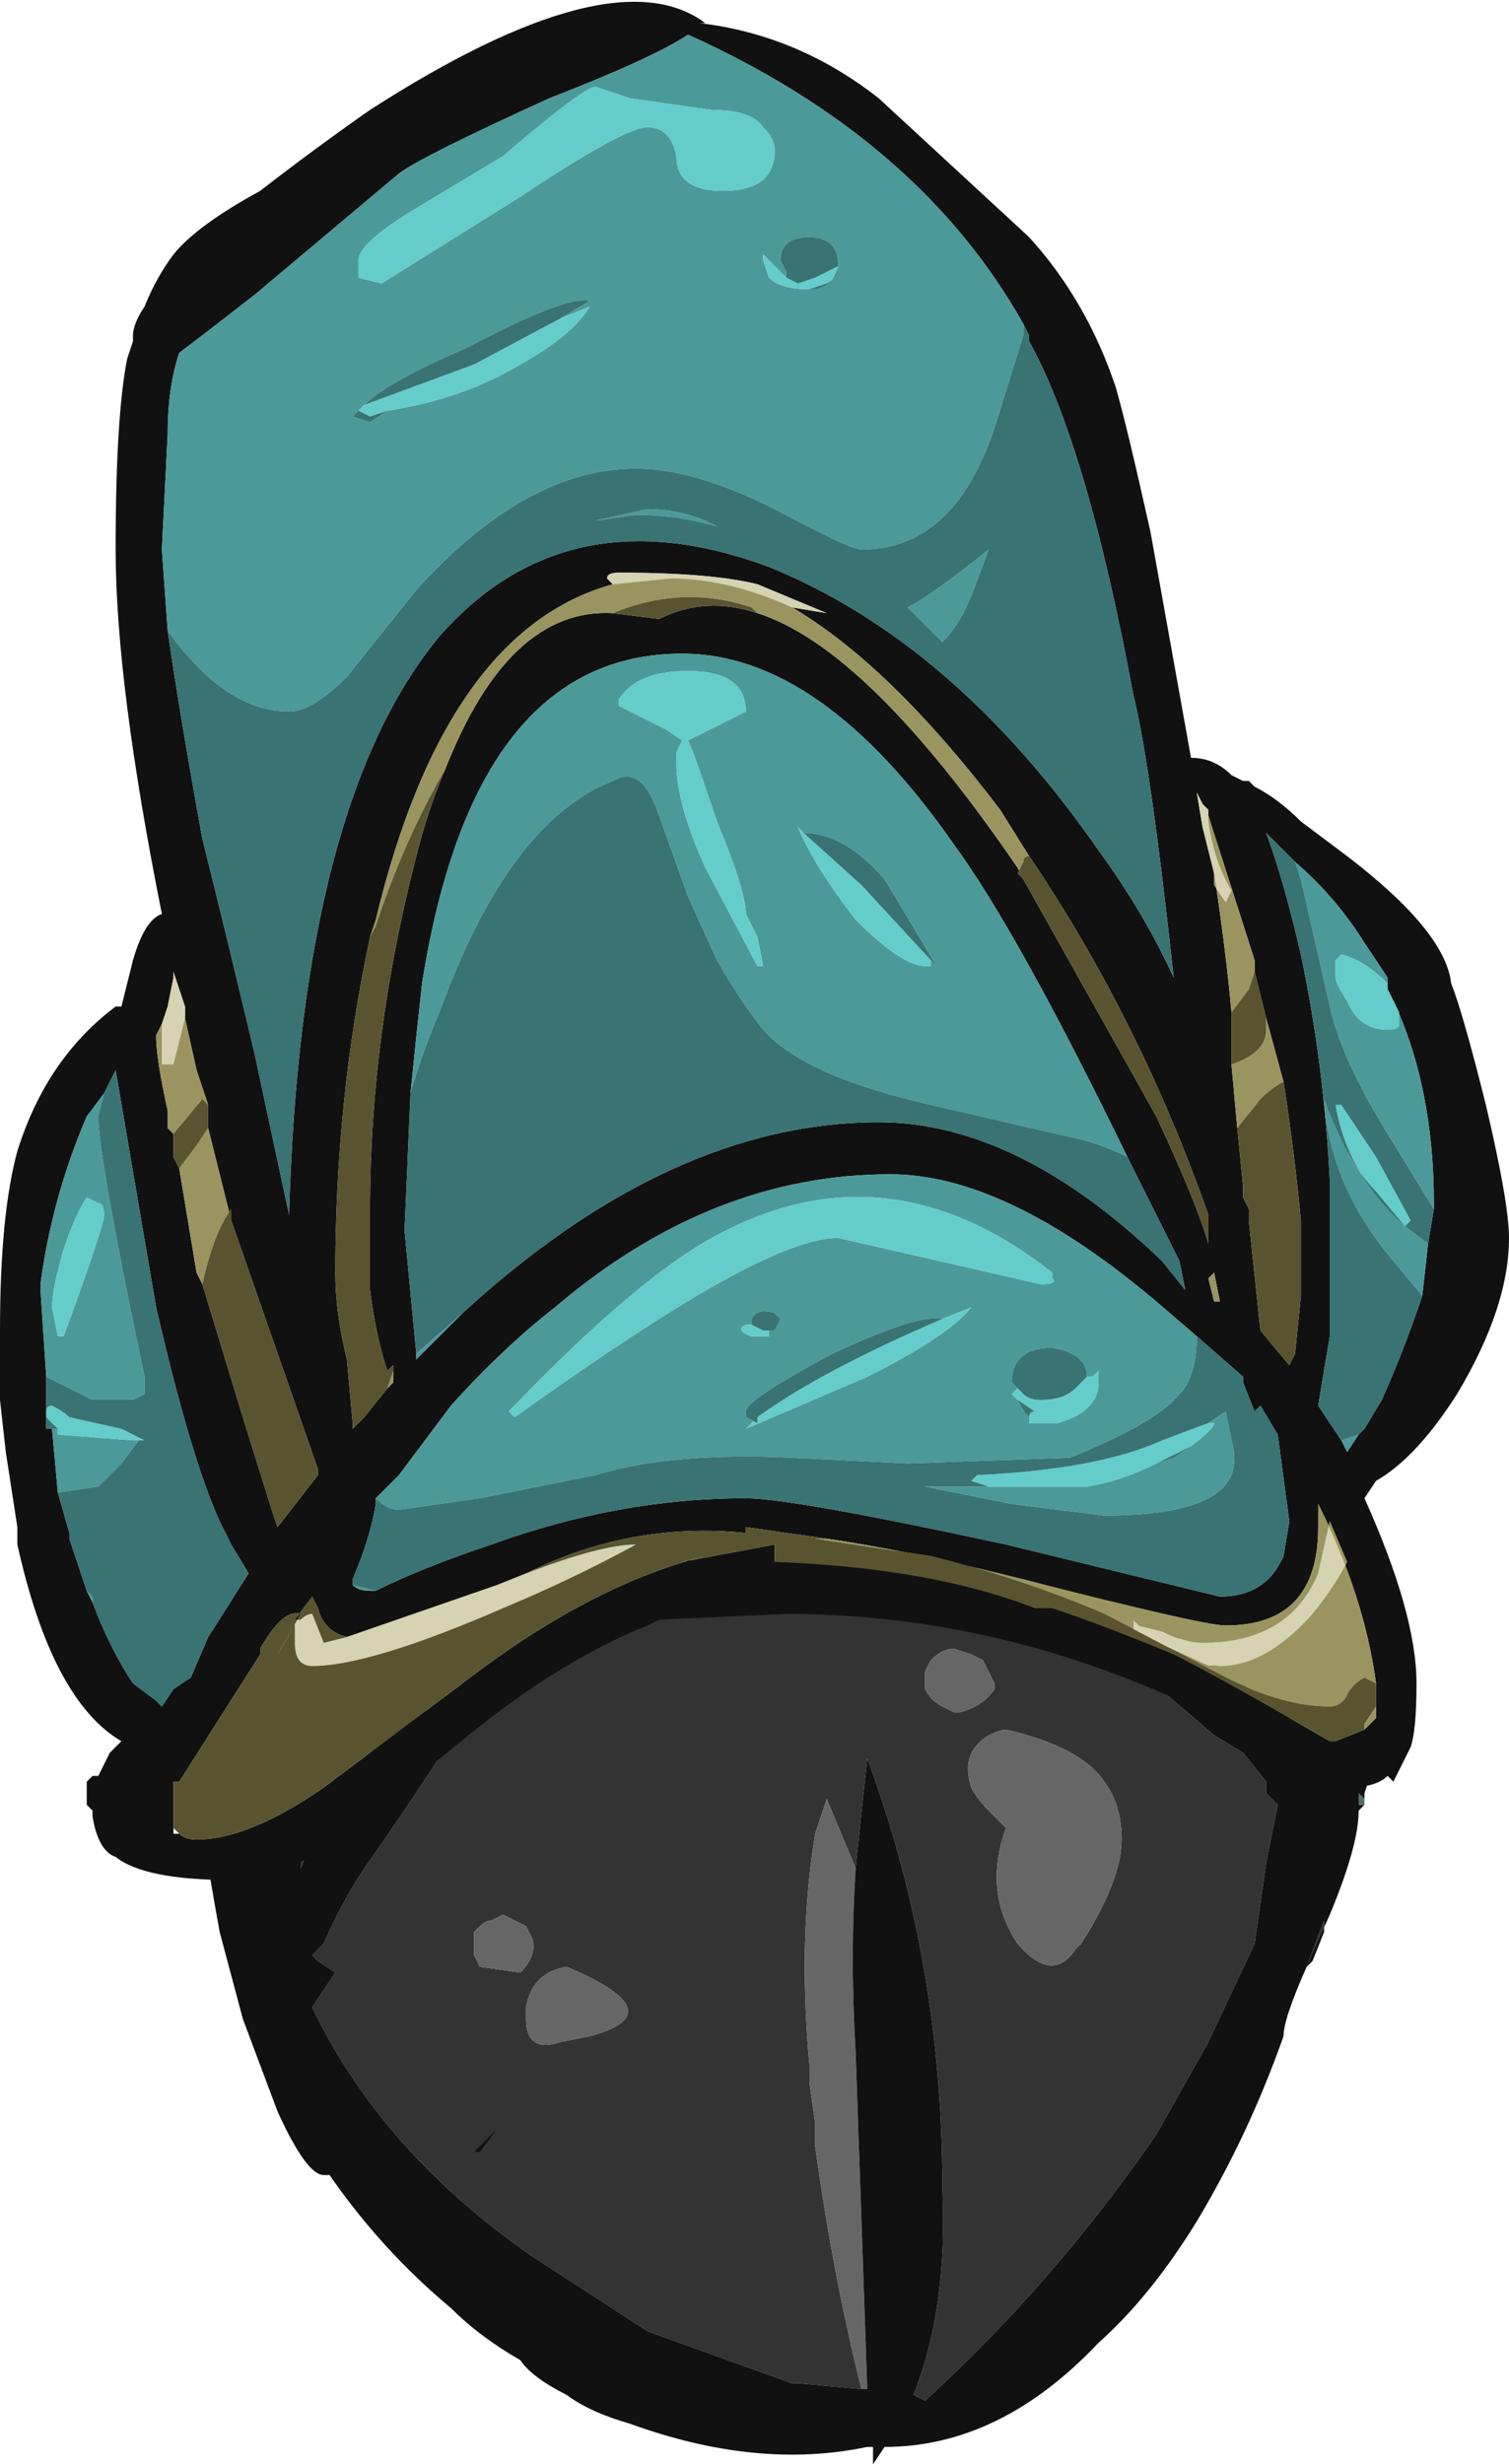 <?xml version="1.0" encoding="UTF-8" standalone="no"?>
<svg xmlns:ffdec="https://www.free-decompiler.com/flash" xmlns:xlink="http://www.w3.org/1999/xlink" ffdec:objectType="shape" height="21.3px" width="13.05px" xmlns="http://www.w3.org/2000/svg">
  <g transform="matrix(1.0, 0.0, 0.0, 1.0, 0.95, 0.2)">
    <path d="M7.55 14.15 L7.45 14.1 7.3 14.05 Q7.2 14.05 7.1 14.15 L7.05 14.25 Q7.05 14.35 7.05 14.4 7.1 14.5 7.2 14.55 L7.3 14.6 7.35 14.6 Q7.55 14.55 7.65 14.4 L7.65 14.35 7.55 14.15 M2.45 14.75 L3.85 13.95 Q5.75 12.9 8.0 13.4 L8.95 13.75 8.95 14.3 Q9.15 14.45 9.55 14.8 L9.8 14.95 10.0 15.2 10.0 15.3 10.1 15.4 10.0 15.9 Q9.95 16.25 9.9 16.6 L9.5 17.45 9.05 18.25 Q8.15 19.55 7.05 20.55 L6.95 20.5 Q7.25 19.75 7.2 18.7 7.2 16.75 6.55 15.0 6.5 15.45 6.45 15.95 L6.2 15.35 6.1 15.65 Q5.95 16.55 6.05 17.65 L6.05 17.8 6.1 18.15 6.1 18.35 Q6.25 19.45 6.5 20.45 L5.95 20.4 5.9 20.4 4.65 19.95 3.65 19.3 Q2.35 18.4 1.75 17.15 L1.95 16.85 1.8 16.75 1.75 16.7 1.85 16.6 Q2.0 16.25 2.2 15.95 2.8 15.1 3.25 14.35 L1.9 15.5 Q1.75 15.7 1.65 15.95 L1.65 15.8 2.45 14.75 M10.35 16.8 L10.4 16.75 10.5 16.5 10.5 16.4 10.35 16.8 M7.75 14.75 Q7.7 14.75 7.6 14.8 7.35 14.95 7.45 15.25 7.5 15.35 7.6 15.45 L7.75 15.6 Q7.55 16.15 7.85 16.6 8.15 16.95 8.35 16.65 L8.4 16.6 Q8.75 16.05 8.75 15.7 8.75 15.4 8.6 15.2 8.4 14.9 7.75 14.75 M3.6 17.15 L3.6 17.25 Q3.6 17.55 3.9 17.45 L4.15 17.4 Q4.9 17.2 3.95 16.8 3.65 16.85 3.6 17.15 M3.3 16.4 Q3.25 16.4 3.2 16.45 L3.15 16.5 3.15 16.7 3.2 16.8 3.55 16.85 Q3.7 16.7 3.65 16.55 L3.6 16.45 3.4 16.35 3.3 16.4" fill="#333333" fill-rule="evenodd" stroke="none"/>
    <path d="M7.55 14.15 L7.65 14.35 7.65 14.4 Q7.55 14.55 7.35 14.6 L7.3 14.6 7.2 14.55 Q7.1 14.5 7.05 14.4 7.05 14.35 7.05 14.25 L7.1 14.15 Q7.2 14.05 7.3 14.05 L7.45 14.1 7.55 14.15 M6.5 20.45 Q6.25 19.45 6.1 18.35 L6.1 18.15 6.05 17.8 6.05 17.65 Q5.95 16.55 6.1 15.65 L6.2 15.35 6.45 15.95 Q6.4 16.7 6.45 17.55 L6.55 20.45 6.5 20.45 M7.75 14.75 Q8.4 14.9 8.6 15.2 8.75 15.4 8.75 15.7 8.75 16.05 8.4 16.6 L8.35 16.65 Q8.15 16.95 7.85 16.6 7.55 16.15 7.75 15.6 L7.6 15.45 Q7.5 15.35 7.45 15.25 7.35 14.95 7.6 14.8 7.7 14.75 7.75 14.75 M3.3 16.4 L3.4 16.35 3.6 16.45 3.65 16.55 Q3.7 16.7 3.55 16.85 L3.2 16.8 3.15 16.7 3.15 16.5 3.2 16.45 Q3.25 16.4 3.3 16.4 M3.6 17.15 Q3.65 16.85 3.95 16.8 4.9 17.2 4.15 17.4 L3.9 17.45 Q3.6 17.55 3.6 17.25 L3.6 17.15" fill="#666666" fill-rule="evenodd" stroke="none"/>
    <path d="M1.65 15.8 L1.65 15.95 Q1.75 15.7 1.9 15.5 L3.25 14.35 Q2.8 15.1 2.2 15.95 2.0 16.25 1.85 16.6 L1.75 16.7 1.8 16.75 1.95 16.85 1.75 17.15 Q2.35 18.4 3.65 19.3 L4.65 19.95 5.9 20.4 5.95 20.4 6.5 20.45 6.55 20.45 6.45 17.55 Q6.4 16.7 6.45 15.95 6.5 15.45 6.55 15.0 7.2 16.75 7.2 18.7 7.25 19.75 6.95 20.5 L7.05 20.55 Q8.15 19.55 9.05 18.25 L9.5 17.45 9.9 16.6 Q9.95 16.25 10.0 15.9 L10.1 15.4 10.0 15.3 10.0 15.2 9.8 14.95 9.55 14.8 Q9.15 14.45 8.95 14.3 L8.95 13.75 10.9 15.15 10.85 15.3 10.85 15.35 10.8 15.3 10.8 15.4 10.85 15.4 10.8 15.45 Q10.8 15.75 10.55 16.35 L10.35 16.8 Q10.15 17.25 10.15 17.4 9.85 18.25 9.4 19.0 9.0 19.65 8.55 20.05 7.7 20.95 6.7 20.95 L6.6 21.1 6.6 20.95 6.55 20.95 Q5.6 21.15 4.5 20.75 4.15 20.65 3.95 20.5 3.65 20.35 3.55 20.2 3.2 20.0 2.95 19.75 2.35 19.25 1.9 18.6 L1.85 18.6 Q1.7 18.6 1.45 18.05 L1.15 17.25 0.95 16.5 Q0.85 15.95 0.85 15.9 L1.65 15.55 1.65 15.8 M10.35 16.8 L10.5 16.4 10.5 16.5 10.4 16.75 10.35 16.8" fill="#111111" fill-rule="evenodd" stroke="none"/>
    <path d="M2.45 14.75 L1.65 15.8 1.65 15.55 2.45 14.75 M10.85 15.35 L10.85 15.4 10.8 15.4 10.8 15.3 10.85 15.35" fill="#5b6b6b" fill-rule="evenodd" stroke="none"/>
    <path d="M5.1 0.0 Q5.95 0.1 6.65 0.65 L7.95 1.85 Q8.45 2.4 8.7 3.15 8.8 3.5 9.0 4.4 L9.35 6.35 Q9.55 6.35 9.7 6.5 L9.8 6.55 9.85 6.55 9.9 6.6 Q10.1 6.7 10.3 6.9 L10.7 7.2 Q11.55 7.85 11.6 8.3 11.7 8.55 11.9 9.35 12.1 10.2 12.1 10.5 12.1 11.1 11.65 11.85 11.3 12.4 10.95 12.6 L10.85 12.75 Q11.3 13.75 11.3 14.35 11.3 14.75 11.25 14.9 L11.1 15.2 11.05 15.15 Q10.95 15.25 10.7 15.25 10.5 15.25 10.5 15.15 L10.3 15.1 10.2 15.05 Q9.9 14.9 9.65 14.7 L9.4 14.55 9.25 14.5 Q7.6 13.75 5.85 13.75 L4.75 13.8 4.65 13.85 Q3.9 14.15 3.1 14.8 L2.05 15.65 Q1.5 16.05 1.05 16.05 0.3 16.05 0.05 15.85 -0.1 15.8 -0.15 15.5 L-0.15 15.45 -0.2 15.4 -0.2 15.2 -0.15 15.15 -0.1 15.15 0.0 14.95 0.1 14.85 Q-0.5 14.5 -0.8 13.15 L-0.8 13.0 -0.9 12.35 -0.95 11.9 -0.95 11.3 Q-0.95 10.3 -0.8 9.75 -0.55 8.95 0.05 8.5 L0.1 8.5 0.2 8.1 Q0.3 7.75 0.45 7.7 0.05 5.7 0.05 4.55 0.05 3.4 0.15 2.9 L0.2 2.75 0.2 2.7 Q0.2 2.6 0.3 2.45 0.4 2.2 0.55 2.0 0.75 1.75 1.3 1.45 1.75 1.1 2.25 0.75 4.35 -0.6 5.15 0.0 L5.1 0.0 M0.5 5.25 Q0.6 5.95 0.8 7.05 1.0 7.85 1.25 8.9 L1.55 10.3 Q1.65 6.75 2.85 5.3 3.95 4.05 5.7 4.7 7.3 5.35 8.55 7.15 8.95 7.7 9.2 8.25 9.0 6.4 8.85 5.8 8.45 3.65 7.95 2.75 L7.95 2.7 7.9 2.6 Q7.0 1.0 5.0 0.1 4.7 0.3 3.8 0.65 2.7 1.15 2.5 1.3 L1.25 2.35 Q0.8 2.7 0.6 2.85 0.5 3.15 0.5 3.55 L0.45 4.55 0.5 5.25 M7.95 7.2 L7.7 6.8 Q6.75 5.55 5.9 5.05 L6.2 5.1 5.6 4.85 Q5.2 4.75 4.4 4.75 4.3 4.75 4.3 4.8 L4.35 4.85 Q2.9 5.25 2.3 7.75 L2.25 7.9 Q1.95 9.3 1.95 10.8 1.95 11.15 2.05 11.55 L2.1 12.1 2.1 12.15 2.2 12.05 2.4 11.8 2.45 11.75 2.45 11.65 2.45 11.6 2.4 11.65 Q2.3 11.35 2.25 10.95 L2.25 10.25 Q2.25 8.75 2.65 7.2 2.75 6.8 2.9 6.45 3.45 5.05 4.35 5.1 L4.75 5.15 Q5.15 4.95 5.6 5.1 6.55 5.4 7.85 7.3 L7.9 7.4 9.05 9.45 Q9.4 10.2 9.5 10.55 L9.5 10.3 Q8.9 8.6 7.95 7.2 M9.5 6.85 L9.5 6.8 9.45 6.75 9.4 6.65 9.45 6.95 9.55 7.35 Q9.65 8.0 9.7 8.55 L9.7 9.0 9.75 9.55 9.8 10.05 9.8 10.15 9.85 10.25 9.85 10.35 9.95 11.3 10.2 11.6 10.25 11.5 10.3 11.0 10.3 10.35 Q10.25 9.8 10.15 9.15 L10.0 8.6 9.9 8.2 9.9 8.1 9.5 6.85 M8.8 9.8 Q7.85 7.85 7.3 7.1 6.15 5.45 4.95 5.45 3.15 5.45 2.7 8.3 2.65 8.75 2.6 9.25 L2.55 10.4 2.55 10.45 2.65 11.5 2.65 11.55 3.05 11.15 Q4.85 9.5 6.65 9.5 7.85 9.5 9.1 10.7 L9.3 10.95 9.25 10.7 8.8 9.8 M0.65 8.6 L0.65 8.5 0.55 8.2 0.55 8.25 0.5 8.5 0.45 8.65 0.4 8.75 Q0.4 8.95 0.5 9.4 L0.5 9.55 0.55 9.6 0.55 9.8 0.6 9.9 0.75 10.8 0.8 10.9 1.15 12.05 1.4 12.85 1.45 13.0 1.8 12.55 1.8 12.5 1.05 10.35 0.85 9.55 0.85 9.35 0.75 9.05 0.65 8.6 M-0.45 12.7 L-0.35 13.05 -0.35 13.1 -0.2 13.55 -0.15 13.65 Q0.0 14.05 0.2 14.35 L0.4 14.5 0.45 14.55 0.55 14.4 0.7 14.3 0.85 13.95 1.2 13.4 1.05 13.15 0.95 12.95 Q0.7 12.4 0.4 11.1 L0.05 9.05 -0.05 9.25 -0.2 9.45 Q-0.5 10.15 -0.6 10.9 L-0.6 10.95 -0.55 11.7 -0.55 12.0 -0.55 12.05 -0.55 12.15 -0.5 12.15 -0.45 12.7 M1.6 13.85 L1.45 14.1 1.65 13.75 Q1.5 13.7 1.3 14.05 L1.3 14.1 0.6 15.2 0.55 15.2 0.55 15.6 0.55 15.65 0.6 15.65 Q0.65 15.7 0.75 15.7 1.2 15.7 1.85 15.25 L3.05 14.35 Q4.15 13.5 5.15 13.25 L4.95 13.3 5.75 13.15 5.75 13.3 Q7.1 13.35 8.0 13.7 L8.15 13.7 Q8.6 13.85 9.2 14.1 9.6 14.3 10.55 14.85 L10.6 14.85 10.85 14.75 10.95 14.65 10.95 14.55 10.95 14.35 Q10.85 13.6 10.45 12.8 L10.45 13.0 Q10.45 13.85 9.65 13.85 9.45 13.85 7.9 13.45 6.9 13.2 6.2 13.1 L5.5 13.0 5.5 13.05 Q4.5 12.95 3.6 13.4 L3.35 13.5 2.05 13.95 Q1.85 13.9 1.8 13.7 L1.75 13.6 1.6 13.8 1.6 13.85 M9.4 11.35 L9.05 11.05 Q7.75 9.95 6.75 9.95 5.2 9.95 3.85 11.1 3.4 11.45 2.95 11.95 L2.5 12.55 2.3 12.75 2.3 12.8 Q2.25 13.1 2.1 13.45 L2.1 13.5 Q2.15 13.55 2.25 13.55 L2.3 13.55 Q2.7 13.35 3.3 13.15 4.4 12.75 5.5 12.75 5.9 12.75 7.75 13.15 L9.6 13.6 Q10.0 13.6 10.15 13.25 L10.2 12.95 10.1 12.2 9.95 11.95 9.9 12.0 9.8 11.75 9.8 11.7 9.4 11.35 M11.45 10.25 L11.45 10.2 Q11.45 9.2 11.1 8.45 L11.05 8.35 11.05 8.3 11.05 8.25 10.85 7.95 Q10.6 7.55 10.25 7.25 L10.0 7.0 Q10.15 7.4 10.3 8.05 10.5 9.0 10.55 10.0 L10.55 11.35 10.45 11.95 10.65 12.25 10.7 12.35 10.8 12.2 10.85 12.15 11.0 11.9 Q11.2 11.45 11.35 11.0 L11.4 10.55 11.45 10.25 M9.55 11.05 L9.6 11.05 9.55 10.8 9.5 10.85 9.55 11.05 M3.15 18.4 L3.35 18.2 3.2 18.4 3.15 18.4" fill="#111111" fill-rule="evenodd" stroke="none"/>
    <path d="M5.85 2.2 L5.65 2.0 5.65 2.05 5.7 2.2 Q5.8 2.3 6.05 2.3 L6.2 2.25 Q6.3 2.2 6.3 2.1 6.3 1.85 6.05 1.85 5.8 1.85 5.8 2.05 L5.85 2.15 5.85 2.2 M7.9 2.6 L7.9 2.7 7.65 3.5 Q7.3 4.55 6.5 4.55 6.4 4.55 5.75 4.2 5.05 3.85 4.55 3.85 3.6 3.85 2.65 4.9 L2.05 5.65 Q1.75 5.95 1.55 5.95 1.0 5.95 0.5 5.25 L0.45 4.55 0.5 3.55 Q0.5 3.15 0.6 2.85 0.8 2.7 1.25 2.35 L2.5 1.3 Q2.7 1.15 3.8 0.65 4.7 0.3 5.0 0.1 7.0 1.0 7.9 2.6 M6.9 5.05 Q7.1 4.95 7.6 4.55 L7.45 4.95 Q7.35 5.2 7.2 5.35 L6.9 5.05 M6.0 7.0 L5.95 6.95 Q6.1 7.3 6.45 7.75 6.85 8.15 7.05 8.15 L7.1 8.15 7.1 8.1 7.15 8.15 Q6.85 7.65 6.7 7.4 6.35 7.0 6.0 7.0 M2.4 3.35 Q3.05 3.25 3.55 2.95 4.0 2.7 4.15 2.45 L3.9 2.55 4.15 2.4 Q3.95 2.35 3.1 2.8 2.4 3.1 2.2 3.3 L2.15 3.35 2.1 3.4 2.25 3.45 2.4 3.35 M4.9 1.15 Q4.9 1.45 5.3 1.45 5.75 1.45 5.75 1.1 5.75 1.0 5.65 0.9 5.55 0.75 5.2 0.75 L4.5 0.65 4.2 0.55 Q4.1 0.55 3.4 1.15 L2.65 1.6 Q2.15 1.9 2.15 2.05 L2.15 2.2 2.35 2.25 3.55 1.5 Q4.45 0.9 4.65 0.9 4.85 0.9 4.9 1.15 M5.25 4.35 Q4.9 4.25 4.55 4.25 L4.2 4.3 4.65 4.2 Q4.9 4.2 5.15 4.3 L5.25 4.35 M5.3 6.05 L5.5 5.95 Q5.5 5.6 5.0 5.6 4.55 5.6 4.4 5.85 L4.4 5.9 4.8 6.1 4.95 6.2 4.9 6.3 4.9 6.4 Q4.9 6.75 5.15 7.3 L5.6 8.15 5.65 8.15 5.6 7.9 5.5 7.7 Q5.5 7.5 5.25 6.9 5.05 6.3 5.0 6.2 L5.3 6.05 M8.8 9.8 Q8.6 9.7 8.4 9.65 L7.1 9.35 Q6.0 9.1 5.65 8.7 5.45 8.45 5.25 8.1 L5.0 7.55 4.75 6.85 Q4.6 6.4 4.35 6.55 3.45 6.9 2.85 8.55 2.7 8.9 2.6 9.25 2.65 8.75 2.7 8.3 3.15 5.45 4.95 5.45 6.15 5.45 7.3 7.1 7.85 7.85 8.8 9.8 M2.65 11.5 L3.05 11.15 2.65 11.55 2.65 11.5 M0.25 12.25 L0.1 12.45 -0.1 12.65 -0.45 12.7 -0.5 12.15 -0.45 12.15 -0.45 12.2 0.2 12.25 0.25 12.25 M-0.2 13.55 L-0.15 13.6 -0.15 13.65 -0.2 13.55 M-0.05 9.25 L-0.1 9.45 Q-0.1 9.8 0.3 11.7 L0.3 11.85 0.2 11.9 -0.15 11.9 -0.55 11.7 -0.6 10.95 -0.6 10.9 Q-0.5 10.15 -0.2 9.45 L-0.05 9.25 M9.4 11.35 Q9.4 11.7 9.25 11.85 9.05 12.1 8.3 12.4 L6.9 12.45 5.9 12.4 Q4.85 12.35 4.2 12.55 L3.2 12.75 2.5 12.85 Q2.4 12.85 2.3 12.75 L2.5 12.55 2.95 11.95 Q3.4 11.45 3.85 11.1 5.2 9.95 6.75 9.95 7.75 9.95 9.05 11.05 L9.4 11.35 M2.1 13.5 L2.3 13.55 2.25 13.55 Q2.15 13.55 2.1 13.5 M5.55 11.25 L5.5 11.25 Q5.4 11.3 5.55 11.35 L5.7 11.35 5.7 11.3 5.75 11.3 5.8 11.2 5.75 11.15 Q5.6 11.1 5.55 11.2 L5.55 11.25 M5.6 12.05 L5.5 12.15 6.55 11.7 Q7.25 11.35 7.45 11.1 L7.2 11.2 Q7.0 11.15 6.25 11.5 5.5 11.9 5.5 12.0 L5.5 12.05 5.6 12.1 5.6 12.05 M3.45 12.0 L3.5 12.05 Q4.2 11.55 4.75 11.2 5.85 10.5 6.3 10.5 L8.05 10.9 Q8.2 10.9 8.15 10.85 L8.15 10.8 Q6.75 9.7 5.3 10.45 4.6 10.8 3.45 12.0 M11.45 10.25 L11.05 9.6 Q10.65 8.95 10.55 8.5 L10.3 7.4 10.25 7.25 Q10.6 7.55 10.85 7.95 L11.05 8.25 11.05 8.3 Q10.85 8.1 10.65 8.05 L10.6 8.1 10.6 8.25 Q10.6 8.3 10.7 8.45 10.8 8.7 11.05 8.7 11.15 8.7 11.15 8.65 L11.15 8.55 11.1 8.45 Q11.45 9.2 11.45 10.2 L11.45 10.25 M10.65 12.25 L10.8 12.2 10.7 12.35 10.65 12.25 M11.35 11.0 L11.1 10.7 Q10.55 10.05 10.5 9.3 10.7 9.85 10.95 10.1 L11.2 10.4 11.4 10.55 11.35 11.0 M7.85 11.8 L7.8 11.85 7.85 11.9 Q7.9 12.0 7.95 12.05 L7.95 12.1 8.2 12.1 Q8.55 12.0 8.55 11.75 L8.55 11.65 8.5 11.7 8.45 11.7 Q8.45 11.5 8.15 11.45 7.8 11.45 7.8 11.75 L7.85 11.8 M7.6 12.65 L8.45 12.65 Q8.75 12.6 9.05 12.45 L9.2 12.4 9.35 12.3 Q9.55 12.15 9.55 12.1 L9.5 12.1 9.65 12.0 9.7 12.25 Q9.75 12.4 9.7 12.55 9.55 12.9 8.6 12.9 L7.8 12.8 7.05 12.65 7.6 12.65 M-0.05 10.3 Q-0.05 10.2 -0.1 10.2 L-0.2 10.15 Q-0.3 10.3 -0.4 10.6 -0.5 10.95 -0.5 11.1 L-0.45 11.35 -0.4 11.35 Q-0.05 10.4 -0.05 10.3" fill="#4c9999" fill-rule="evenodd" stroke="none"/>
    <path d="M6.05 2.3 Q5.8 2.3 5.7 2.2 L5.65 2.05 5.65 2.0 5.85 2.2 5.95 2.25 6.1 2.2 6.3 2.1 Q6.25 2.3 6.05 2.3 M7.1 8.1 L7.1 8.15 7.05 8.15 Q6.85 8.15 6.45 7.75 6.1 7.3 5.95 6.95 L6.0 7.0 6.5 7.45 7.1 8.1 M4.9 1.15 Q4.85 0.9 4.65 0.9 4.45 0.9 3.55 1.5 L2.35 2.25 2.15 2.2 2.15 2.05 Q2.15 1.9 2.65 1.6 L3.4 1.15 Q4.1 0.55 4.2 0.55 L4.5 0.65 5.2 0.75 Q5.55 0.75 5.65 0.9 5.75 1.0 5.75 1.1 5.75 1.45 5.3 1.45 4.9 1.45 4.9 1.15 M3.9 2.55 L4.15 2.45 Q4.0 2.7 3.55 2.95 3.05 3.25 2.4 3.35 L2.25 3.4 2.15 3.35 2.2 3.3 3.15 2.95 3.9 2.55 M5.3 6.05 L5.0 6.2 Q5.05 6.3 5.25 6.9 5.5 7.5 5.5 7.7 L5.6 7.9 5.65 8.15 5.6 8.15 5.15 7.3 Q4.9 6.75 4.9 6.4 L4.9 6.3 4.95 6.2 4.8 6.1 4.4 5.9 4.4 5.85 Q4.55 5.6 5.0 5.6 5.5 5.6 5.5 5.95 L5.3 6.05 M-0.55 12.0 Q-0.55 11.95 -0.5 11.95 -0.4 12.0 -0.35 12.05 L0.1 12.15 0.3 12.25 0.25 12.25 0.2 12.25 -0.45 12.2 -0.45 12.15 -0.55 12.05 -0.55 12.0 M5.7 11.3 L5.7 11.35 5.55 11.35 Q5.4 11.3 5.5 11.25 L5.55 11.25 5.65 11.3 5.7 11.3 M7.2 11.2 L7.45 11.1 Q7.25 11.35 6.55 11.7 L5.5 12.15 5.6 12.05 Q6.15 11.65 7.2 11.2 M3.45 12.0 Q4.6 10.8 5.3 10.45 6.75 9.7 8.15 10.8 L8.15 10.85 Q8.2 10.9 8.05 10.9 L6.3 10.5 Q5.85 10.5 4.75 11.2 4.2 11.55 3.5 12.05 L3.45 12.0 M11.1 8.45 L11.15 8.55 11.15 8.65 Q11.15 8.7 11.05 8.7 10.8 8.7 10.7 8.45 10.6 8.3 10.6 8.25 L10.6 8.1 10.65 8.05 Q10.85 8.1 11.05 8.3 L11.05 8.35 11.1 8.45 M11.2 10.4 Q10.7 9.95 10.6 9.35 L10.65 9.35 10.95 9.8 11.25 10.35 11.2 10.4 M7.85 11.9 L7.8 11.85 7.85 11.8 7.9 11.85 Q7.95 11.9 8.05 11.9 8.25 11.9 8.35 11.8 L8.45 11.7 8.5 11.7 8.55 11.65 8.55 11.75 Q8.55 12.0 8.2 12.1 L7.95 12.1 7.95 12.05 Q7.95 12.0 8.0 12.0 L7.85 11.9 M9.05 12.45 Q8.75 12.6 8.45 12.65 L7.6 12.65 7.45 12.6 7.5 12.55 Q8.55 12.5 9.1 12.25 L9.5 12.1 9.55 12.1 Q9.55 12.15 9.35 12.3 L9.05 12.45 M-0.05 10.3 Q-0.05 10.4 -0.4 11.35 L-0.45 11.35 -0.5 11.1 Q-0.5 10.95 -0.4 10.6 -0.3 10.3 -0.2 10.15 L-0.1 10.2 Q-0.05 10.2 -0.05 10.3" fill="#65cccc" fill-rule="evenodd" stroke="none"/>
    <path d="M5.85 2.2 L5.85 2.15 5.8 2.05 Q5.8 1.85 6.05 1.85 6.3 1.85 6.3 2.1 6.3 2.2 6.2 2.25 L6.05 2.3 Q6.25 2.3 6.3 2.1 L6.1 2.2 5.95 2.25 5.85 2.2 M0.5 5.25 Q1.0 5.95 1.55 5.95 1.75 5.95 2.05 5.65 L2.65 4.9 Q3.6 3.85 4.55 3.85 5.05 3.85 5.75 4.2 6.4 4.55 6.5 4.55 7.3 4.55 7.65 3.5 L7.9 2.7 7.9 2.6 7.95 2.7 7.95 2.75 Q8.45 3.65 8.85 5.8 9.0 6.4 9.2 8.25 8.95 7.7 8.55 7.15 7.3 5.35 5.7 4.7 3.95 4.05 2.85 5.3 1.65 6.75 1.55 10.3 L1.25 8.9 Q1.0 7.85 0.8 7.05 0.6 5.95 0.5 5.25 M6.9 5.05 L7.2 5.35 Q7.35 5.2 7.45 4.95 L7.6 4.55 Q7.1 4.95 6.9 5.05 M6.0 7.0 Q6.35 7.0 6.7 7.4 6.85 7.65 7.15 8.15 L7.1 8.1 6.5 7.45 6.0 7.0 M2.4 3.35 L2.25 3.45 2.1 3.4 2.15 3.35 2.25 3.4 2.4 3.35 M2.2 3.3 Q2.4 3.1 3.1 2.8 3.95 2.35 4.15 2.4 L3.9 2.55 3.15 2.95 2.2 3.3 M5.25 4.35 L5.15 4.3 Q4.9 4.2 4.65 4.2 L4.2 4.3 4.55 4.25 Q4.9 4.25 5.25 4.35 M2.6 9.25 Q2.7 8.9 2.85 8.55 3.45 6.9 4.35 6.55 4.6 6.4 4.75 6.85 L5.0 7.55 5.25 8.1 Q5.45 8.45 5.65 8.7 6.0 9.1 7.1 9.35 L8.4 9.65 Q8.6 9.7 8.8 9.8 L9.25 10.7 9.3 10.95 9.1 10.7 Q7.85 9.5 6.65 9.5 4.85 9.5 3.05 11.15 L2.65 11.5 2.55 10.45 2.55 10.4 2.6 9.25 M0.25 12.25 L0.3 12.25 0.1 12.15 -0.35 12.05 Q-0.4 12.0 -0.5 11.95 -0.55 11.95 -0.55 12.0 L-0.55 11.7 -0.15 11.9 0.2 11.9 0.3 11.85 0.3 11.7 Q-0.1 9.8 -0.1 9.45 L-0.05 9.25 0.05 9.05 0.4 11.1 Q0.7 12.4 0.95 12.95 L1.05 13.15 1.2 13.4 0.85 13.95 0.7 14.3 0.55 14.4 0.45 14.55 0.4 14.5 0.2 14.35 Q0.0 14.05 -0.15 13.65 L-0.15 13.6 -0.2 13.55 -0.35 13.1 -0.35 13.05 -0.45 12.7 -0.1 12.65 0.1 12.45 0.25 12.25 M-0.55 12.05 L-0.45 12.15 -0.5 12.15 -0.55 12.15 -0.55 12.05 M2.3 12.75 Q2.4 12.85 2.5 12.85 L3.2 12.75 4.2 12.55 Q4.85 12.35 5.9 12.4 L6.9 12.45 8.3 12.4 Q9.05 12.1 9.25 11.85 9.4 11.7 9.4 11.35 L9.8 11.7 9.8 11.75 9.9 12.0 9.95 11.95 10.1 12.2 10.2 12.95 10.15 13.25 Q10.0 13.6 9.6 13.6 L7.75 13.15 Q5.9 12.75 5.5 12.75 4.4 12.75 3.3 13.15 2.7 13.35 2.3 13.55 L2.1 13.5 2.1 13.45 Q2.25 13.1 2.3 12.8 L2.3 12.75 M5.55 11.25 L5.55 11.2 Q5.6 11.1 5.75 11.15 L5.8 11.2 5.75 11.3 5.7 11.3 5.65 11.3 5.55 11.25 M5.6 12.05 L5.6 12.1 5.5 12.05 5.5 12.0 Q5.5 11.9 6.25 11.5 7.0 11.15 7.2 11.2 6.15 11.65 5.6 12.05 M10.25 7.25 L10.3 7.4 10.55 8.5 Q10.65 8.95 11.05 9.6 L11.45 10.25 11.4 10.55 11.2 10.4 10.95 10.1 Q10.7 9.85 10.5 9.3 10.55 10.05 11.1 10.7 L11.35 11.0 Q11.2 11.45 11.0 11.9 L10.85 12.15 10.8 12.2 10.65 12.25 10.45 11.95 10.55 11.35 10.55 10.0 Q10.5 9.0 10.3 8.05 10.15 7.4 10.0 7.0 L10.25 7.25 M11.2 10.4 L11.25 10.35 10.95 9.8 10.65 9.35 10.6 9.35 Q10.7 9.95 11.2 10.4 M7.85 11.8 L7.8 11.75 Q7.8 11.45 8.15 11.45 8.45 11.5 8.45 11.7 L8.35 11.8 Q8.25 11.9 8.05 11.9 7.95 11.9 7.9 11.85 L7.85 11.8 M7.95 12.05 Q7.9 12.0 7.85 11.9 L8.0 12.0 Q7.95 12.0 7.95 12.05 M7.6 12.65 L7.05 12.65 7.8 12.8 8.6 12.9 Q9.55 12.9 9.7 12.55 9.75 12.4 9.7 12.25 L9.65 12.0 9.5 12.1 9.1 12.25 Q8.55 12.5 7.5 12.55 L7.45 12.6 7.6 12.65 M9.35 12.3 L9.2 12.4 9.05 12.45 9.35 12.3" fill="#397373" fill-rule="evenodd" stroke="none"/>
    <path d="M4.35 4.85 L4.3 4.8 Q4.3 4.75 4.4 4.75 5.2 4.75 5.6 4.85 L6.2 5.1 5.9 5.05 Q5.35 4.8 4.85 4.8 L4.35 4.85 M9.55 7.35 L9.45 6.95 9.4 6.65 9.45 6.75 9.5 6.8 9.5 6.85 9.5 6.9 Q9.55 7.25 9.7 7.5 L9.65 7.6 9.55 7.45 9.55 7.35 M0.45 8.65 L0.5 8.5 0.55 8.25 0.55 8.2 0.65 8.5 0.65 8.6 0.55 9.0 0.45 9.0 0.45 8.65 M1.6 13.85 L1.6 13.8 1.65 13.8 Q1.7 13.75 1.75 13.75 L1.85 14.0 2.05 13.95 3.35 13.5 3.6 13.4 Q4.25 13.15 4.55 13.15 4.0 13.45 3.4 13.7 2.25 14.2 1.75 14.2 1.6 14.2 1.6 14.0 L1.6 13.85 M8.9 13.85 L9.1 13.9 Q9.3 14.0 9.45 14.0 10.2 14.0 10.45 13.4 L10.55 12.95 10.7 13.3 Q10.6 13.5 10.4 13.75 10.0 14.2 9.6 14.2 L9.5 14.2 8.85 13.9 8.85 13.8 8.9 13.85" fill="#d5d3b1" fill-rule="evenodd" stroke="none"/>
    <path d="M5.9 5.05 Q6.75 5.55 7.7 6.8 L7.95 7.2 Q7.9 7.2 7.9 7.25 L7.85 7.35 7.9 7.4 7.85 7.3 Q6.55 5.4 5.6 5.1 L5.55 5.05 Q4.95 4.85 4.35 5.1 3.45 5.05 2.9 6.45 2.55 7.05 2.3 7.8 L2.25 7.9 2.3 7.75 Q2.9 5.25 4.35 4.85 L4.85 4.8 Q5.35 4.8 5.9 5.05 M2.45 11.65 L2.45 11.75 2.4 11.8 2.45 11.65 M9.5 6.85 L9.9 8.1 9.9 8.2 9.85 8.35 9.7 8.55 Q9.65 8.0 9.55 7.35 L9.55 7.45 9.65 7.6 9.7 7.5 Q9.55 7.25 9.5 6.9 L9.5 6.85 M10.0 8.6 L10.15 9.15 Q10.05 9.2 9.95 9.3 L9.75 9.55 9.7 9.0 Q10.0 8.9 10.0 8.7 L10.0 8.6 M0.45 8.65 L0.45 9.0 0.55 9.0 0.65 8.6 0.75 9.05 0.85 9.35 0.8 9.3 0.55 9.6 0.5 9.55 0.5 9.4 Q0.4 8.95 0.4 8.75 L0.45 8.65 M0.85 9.55 L1.05 10.35 1.05 10.25 Q0.9 10.45 0.8 10.9 L0.75 10.8 0.6 9.9 0.75 9.7 0.85 9.55 M6.2 13.1 Q6.9 13.2 7.9 13.45 9.45 13.85 9.65 13.85 10.45 13.85 10.45 13.0 L10.45 12.8 Q10.85 13.6 10.95 14.35 L10.85 14.3 Q10.75 14.35 10.7 14.45 10.65 14.55 10.55 14.55 10.15 14.55 9.65 14.3 L8.6 13.75 Q7.9 13.45 7.1 13.25 L6.1 13.1 6.2 13.1 M10.95 14.55 L10.95 14.65 10.85 14.75 10.85 14.7 10.95 14.55 M9.55 11.05 L9.5 10.85 9.55 10.8 9.6 11.05 9.55 11.05 M8.9 13.85 L8.85 13.8 8.85 13.9 9.5 14.2 9.6 14.2 Q10.0 14.2 10.4 13.75 10.6 13.5 10.7 13.3 L10.55 12.95 10.45 13.4 Q10.2 14.0 9.45 14.0 9.3 14.0 9.1 13.9 L8.9 13.85" fill="#9a9560" fill-rule="evenodd" stroke="none"/>
    <path d="M7.95 7.2 Q8.9 8.6 9.5 10.3 L9.5 10.55 Q9.4 10.2 9.05 9.45 L7.9 7.4 7.85 7.35 7.9 7.25 Q7.9 7.2 7.95 7.2 M5.6 5.1 Q5.15 4.95 4.75 5.15 L4.35 5.1 Q4.95 4.85 5.55 5.05 L5.6 5.1 M2.9 6.45 Q2.75 6.8 2.65 7.2 2.25 8.75 2.25 10.25 L2.25 10.95 Q2.3 11.35 2.4 11.65 L2.45 11.6 2.45 11.65 2.4 11.8 2.2 12.05 2.1 12.15 2.1 12.1 2.05 11.55 Q1.95 11.15 1.95 10.8 1.95 9.3 2.25 7.9 L2.3 7.8 Q2.55 7.05 2.9 6.45 M9.9 8.2 L10.0 8.6 10.0 8.7 Q10.0 8.9 9.7 9.0 L9.7 8.55 9.85 8.35 9.9 8.2 M10.15 9.15 Q10.25 9.8 10.3 10.35 L10.3 11.0 10.25 11.5 10.2 11.6 9.95 11.3 9.85 10.35 9.85 10.25 9.8 10.15 9.8 10.05 9.75 9.55 9.95 9.3 Q10.05 9.2 10.15 9.15 M0.85 9.35 L0.85 9.55 0.75 9.7 0.6 9.9 0.55 9.8 0.55 9.6 0.8 9.3 0.85 9.35 M1.05 10.35 L1.8 12.5 1.8 12.55 1.45 13.0 1.4 12.85 1.15 12.05 0.8 10.9 Q0.9 10.45 1.05 10.25 L1.05 10.35 M0.55 15.6 L0.55 15.2 0.6 15.2 1.3 14.1 1.3 14.05 Q1.5 13.7 1.65 13.75 L1.45 14.1 1.6 13.85 1.6 14.0 Q1.6 14.2 1.75 14.2 2.25 14.2 3.4 13.7 4.0 13.45 4.55 13.15 4.25 13.15 3.6 13.4 4.5 12.95 5.5 13.05 L5.5 13.0 6.2 13.1 6.1 13.1 7.1 13.25 Q7.9 13.45 8.6 13.75 L9.65 14.3 Q10.15 14.55 10.55 14.55 10.65 14.55 10.7 14.45 10.75 14.35 10.85 14.3 L10.95 14.35 10.95 14.55 10.85 14.7 10.85 14.75 10.6 14.85 10.55 14.85 Q9.6 14.3 9.2 14.1 8.6 13.85 8.15 13.7 L8.0 13.7 Q7.1 13.35 5.75 13.3 L5.75 13.15 4.95 13.3 5.15 13.25 Q4.15 13.5 3.05 14.35 L1.85 15.25 Q1.2 15.7 0.75 15.7 0.65 15.7 0.6 15.65 L0.55 15.6 M1.6 13.8 L1.75 13.6 1.8 13.7 Q1.85 13.9 2.05 13.95 L1.85 14.0 1.75 13.75 Q1.7 13.75 1.65 13.8 L1.6 13.8" fill="#59542f" fill-rule="evenodd" stroke="none"/>
  </g>
</svg>
